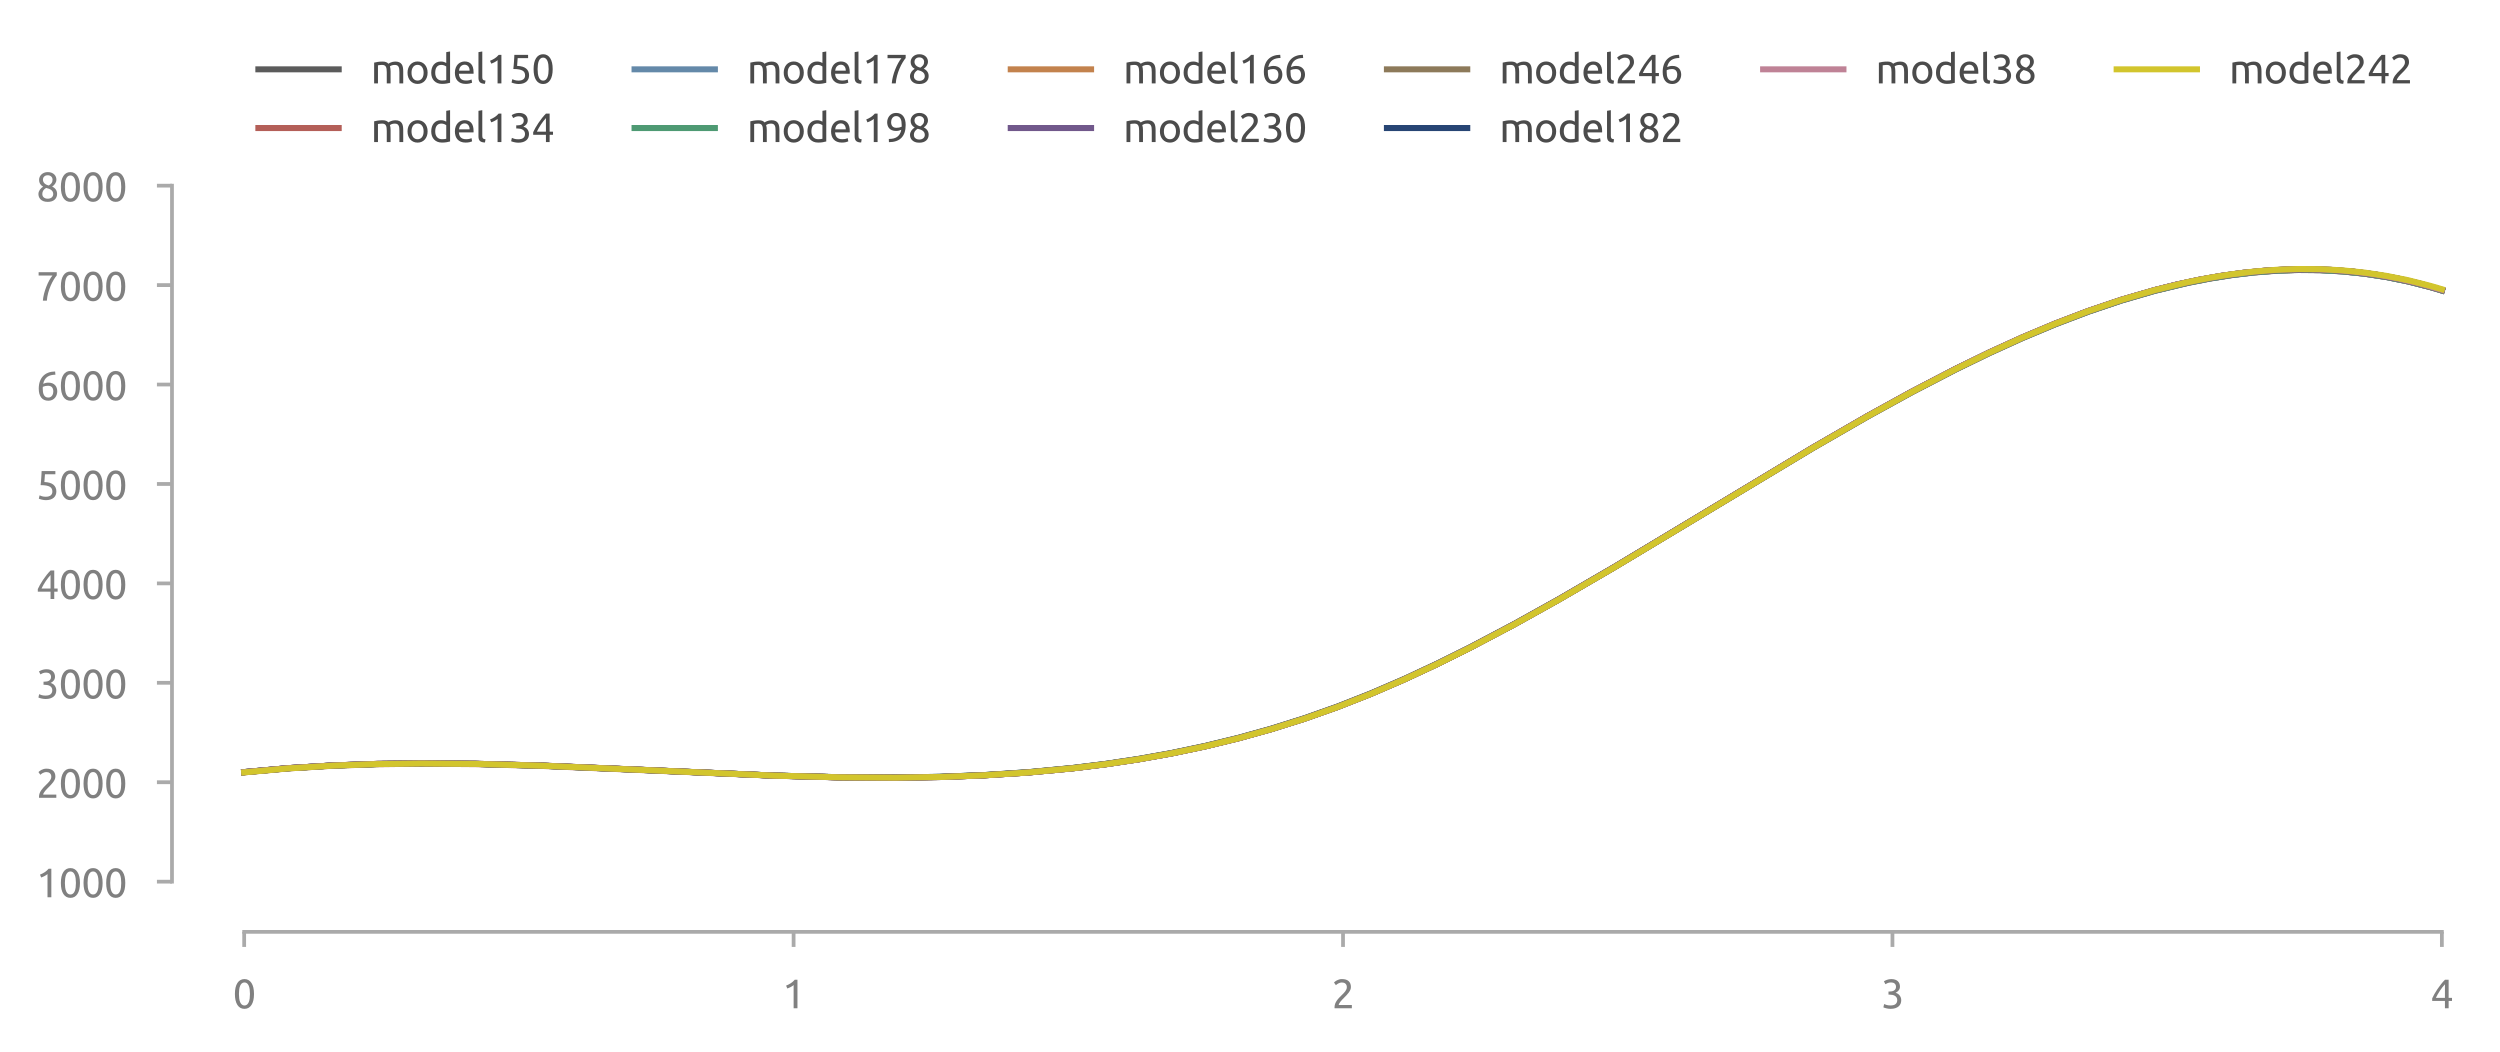 <?xml version="1.0" encoding="utf-8" standalone="no"?>
<!DOCTYPE svg PUBLIC "-//W3C//DTD SVG 1.1//EN"
  "http://www.w3.org/Graphics/SVG/1.1/DTD/svg11.dtd">
<svg xmlns:xlink="http://www.w3.org/1999/xlink" width="497.85pt" height="209.463pt" viewBox="0 0 497.85 209.463" xmlns="http://www.w3.org/2000/svg" version="1.1">
 <defs>
  <style type="text/css">*{stroke-linejoin: round; stroke-linecap: butt}</style>
 </defs>
 <g id="figure_1">
  <g id="patch_1">
   <path d="M 0 209.463 
L 497.85 209.463 
L 497.85 -0 
L 0 -0 
L 0 209.463 
z
" style="fill: none"/>
  </g>
  <g id="axes_1">
   <g id="patch_2">
    <path d="M 44.25 175.575 
L 490.65 175.575 
L 490.65 36.975 
L 44.25 36.975 
L 44.25 175.575 
z
" style="fill: none"/>
   </g>
   <g id="matplotlib.axis_1">
    <g id="xtick_1">
     <g id="line2d_1">
      <defs>
       <path id="m87afac60c2" d="M 0 0 
L 0 3 
" style="stroke: #aaaaaa; stroke-width: 0.75"/>
      </defs>
      <g>
       <use xlink:href="#m87afac60c2" x="48.626" y="185.575" style="fill: #aaaaaa; stroke: #aaaaaa; stroke-width: 0.75"/>
      </g>
     </g>
     <g id="text_1">
      <!-- 0 -->
      <g style="fill: #808080" transform="translate(46.37 200.782) scale(0.08 -0.08)">
       <defs>
        <path id="Ubuntu-30" d="M 320 2221 
Q 320 3334 713 3936 
Q 1107 4538 1805 4538 
Q 2502 4538 2896 3936 
Q 3290 3334 3290 2221 
Q 3290 1107 2896 505 
Q 2502 -96 1805 -96 
Q 1107 -96 713 505 
Q 320 1107 320 2221 
z
M 2662 2221 
Q 2662 2586 2620 2912 
Q 2579 3238 2480 3481 
Q 2381 3725 2214 3869 
Q 2048 4013 1805 4013 
Q 1562 4013 1395 3869 
Q 1229 3725 1129 3481 
Q 1030 3238 988 2912 
Q 947 2586 947 2221 
Q 947 1856 988 1529 
Q 1030 1203 1129 960 
Q 1229 717 1395 573 
Q 1562 429 1805 429 
Q 2048 429 2214 573 
Q 2381 717 2480 960 
Q 2579 1203 2620 1529 
Q 2662 1856 2662 2221 
z
" transform="scale(0.016)"/>
       </defs>
       <use xlink:href="#Ubuntu-30"/>
      </g>
     </g>
    </g>
    <g id="xtick_2">
     <g id="line2d_2">
      <g>
       <use xlink:href="#m87afac60c2" x="158.038" y="185.575" style="fill: #aaaaaa; stroke: #aaaaaa; stroke-width: 0.75"/>
      </g>
     </g>
     <g id="text_2">
      <!-- 1 -->
      <g style="fill: #808080" transform="translate(155.782 200.782) scale(0.08 -0.08)">
       <defs>
        <path id="Ubuntu-31" d="M 595 3520 
Q 960 3661 1305 3881 
Q 1651 4102 1939 4435 
L 2362 4435 
L 2362 0 
L 1766 0 
L 1766 3610 
Q 1690 3539 1578 3462 
Q 1466 3386 1334 3315 
Q 1203 3245 1059 3181 
Q 915 3117 781 3072 
L 595 3520 
z
" transform="scale(0.016)"/>
       </defs>
       <use xlink:href="#Ubuntu-31"/>
      </g>
     </g>
    </g>
    <g id="xtick_3">
     <g id="line2d_3">
      <g>
       <use xlink:href="#m87afac60c2" x="267.45" y="185.575" style="fill: #aaaaaa; stroke: #aaaaaa; stroke-width: 0.75"/>
      </g>
     </g>
     <g id="text_3">
      <!-- 2 -->
      <g style="fill: #808080" transform="translate(265.194 200.782) scale(0.08 -0.08)">
       <defs>
        <path id="Ubuntu-32" d="M 2989 3302 
Q 2989 3072 2896 2857 
Q 2803 2643 2649 2435 
Q 2496 2227 2304 2025 
Q 2112 1824 1920 1632 
Q 1811 1523 1667 1376 
Q 1523 1229 1395 1069 
Q 1267 909 1180 761 
Q 1094 614 1094 506 
L 3136 506 
L 3136 0 
L 448 0 
Q 442 38 442 76 
Q 442 115 442 147 
Q 442 448 541 707 
Q 640 966 800 1196 
Q 960 1427 1158 1632 
Q 1357 1837 1549 2029 
Q 1709 2182 1853 2332 
Q 1997 2483 2109 2633 
Q 2221 2784 2288 2944 
Q 2355 3104 2355 3283 
Q 2355 3475 2294 3609 
Q 2234 3744 2131 3833 
Q 2029 3923 1891 3964 
Q 1754 4006 1600 4006 
Q 1414 4006 1260 3955 
Q 1107 3904 985 3837 
Q 864 3770 781 3696 
Q 698 3622 653 3584 
L 358 4006 
Q 416 4070 531 4163 
Q 646 4256 806 4339 
Q 966 4422 1164 4480 
Q 1363 4538 1594 4538 
Q 2291 4538 2640 4214 
Q 2989 3891 2989 3302 
z
" transform="scale(0.016)"/>
       </defs>
       <use xlink:href="#Ubuntu-32"/>
      </g>
     </g>
    </g>
    <g id="xtick_4">
     <g id="line2d_4">
      <g>
       <use xlink:href="#m87afac60c2" x="376.862" y="185.575" style="fill: #aaaaaa; stroke: #aaaaaa; stroke-width: 0.75"/>
      </g>
     </g>
     <g id="text_4">
      <!-- 3 -->
      <g style="fill: #808080" transform="translate(374.606 200.782) scale(0.08 -0.08)">
       <defs>
        <path id="Ubuntu-33" d="M 1446 435 
Q 2016 435 2262 659 
Q 2509 883 2509 1261 
Q 2509 1504 2406 1670 
Q 2304 1837 2137 1936 
Q 1971 2035 1750 2076 
Q 1530 2118 1299 2118 
L 1146 2118 
L 1146 2605 
L 1357 2605 
Q 1517 2605 1686 2637 
Q 1856 2669 1997 2752 
Q 2138 2835 2227 2979 
Q 2317 3123 2317 3341 
Q 2317 3520 2253 3648 
Q 2189 3776 2083 3859 
Q 1978 3942 1840 3977 
Q 1702 4013 1549 4013 
Q 1242 4013 1027 3923 
Q 813 3834 666 3738 
L 435 4192 
Q 512 4243 630 4304 
Q 749 4365 896 4416 
Q 1043 4467 1212 4502 
Q 1382 4538 1568 4538 
Q 1920 4538 2176 4451 
Q 2432 4365 2598 4208 
Q 2765 4051 2848 3836 
Q 2931 3622 2931 3373 
Q 2931 3027 2732 2780 
Q 2534 2534 2253 2406 
Q 2426 2355 2586 2259 
Q 2746 2163 2864 2016 
Q 2982 1869 3056 1677 
Q 3130 1485 3130 1248 
Q 3130 960 3030 713 
Q 2931 467 2723 288 
Q 2515 109 2201 6 
Q 1888 -96 1459 -96 
Q 1293 -96 1117 -70 
Q 941 -45 787 -6 
Q 634 32 518 70 
Q 403 109 352 134 
L 467 653 
Q 576 602 829 518 
Q 1082 435 1446 435 
z
" transform="scale(0.016)"/>
       </defs>
       <use xlink:href="#Ubuntu-33"/>
      </g>
     </g>
    </g>
    <g id="xtick_5">
     <g id="line2d_5">
      <g>
       <use xlink:href="#m87afac60c2" x="486.274" y="185.575" style="fill: #aaaaaa; stroke: #aaaaaa; stroke-width: 0.75"/>
      </g>
     </g>
     <g id="text_5">
      <!-- 4 -->
      <g style="fill: #808080" transform="translate(484.017 200.782) scale(0.08 -0.08)">
       <defs>
        <path id="Ubuntu-34" d="M 256 1536 
Q 378 1818 589 2192 
Q 800 2566 1065 2963 
Q 1331 3360 1635 3744 
Q 1939 4128 2246 4435 
L 2816 4435 
L 2816 1619 
L 3341 1619 
L 3341 1133 
L 2816 1133 
L 2816 0 
L 2240 0 
L 2240 1133 
L 256 1133 
L 256 1536 
z
M 2240 3731 
Q 2048 3526 1853 3273 
Q 1658 3021 1472 2745 
Q 1286 2470 1123 2182 
Q 960 1894 832 1619 
L 2240 1619 
L 2240 3731 
z
" transform="scale(0.016)"/>
       </defs>
       <use xlink:href="#Ubuntu-34"/>
      </g>
     </g>
    </g>
   </g>
   <g id="matplotlib.axis_2">
    <g id="ytick_1">
     <g id="line2d_6">
      <defs>
       <path id="me199832b92" d="M 0 0 
L -3 0 
" style="stroke: #aaaaaa; stroke-width: 0.75"/>
      </defs>
      <g>
       <use xlink:href="#me199832b92" x="34.25" y="175.575" style="fill: #aaaaaa; stroke: #aaaaaa; stroke-width: 0.75"/>
      </g>
     </g>
     <g id="text_6">
      <!-- 1000 -->
      <g style="fill: #808080" transform="translate(7.2 178.679) scale(0.08 -0.08)">
       <use xlink:href="#Ubuntu-31"/>
       <use xlink:href="#Ubuntu-30" x="56.4"/>
       <use xlink:href="#Ubuntu-30" x="112.8"/>
       <use xlink:href="#Ubuntu-30" x="169.2"/>
      </g>
     </g>
    </g>
    <g id="ytick_2">
     <g id="line2d_7">
      <g>
       <use xlink:href="#me199832b92" x="34.25" y="155.775" style="fill: #aaaaaa; stroke: #aaaaaa; stroke-width: 0.75"/>
      </g>
     </g>
     <g id="text_7">
      <!-- 2000 -->
      <g style="fill: #808080" transform="translate(7.2 158.879) scale(0.08 -0.08)">
       <use xlink:href="#Ubuntu-32"/>
       <use xlink:href="#Ubuntu-30" x="56.4"/>
       <use xlink:href="#Ubuntu-30" x="112.8"/>
       <use xlink:href="#Ubuntu-30" x="169.2"/>
      </g>
     </g>
    </g>
    <g id="ytick_3">
     <g id="line2d_8">
      <g>
       <use xlink:href="#me199832b92" x="34.25" y="135.975" style="fill: #aaaaaa; stroke: #aaaaaa; stroke-width: 0.75"/>
      </g>
     </g>
     <g id="text_8">
      <!-- 3000 -->
      <g style="fill: #808080" transform="translate(7.2 139.079) scale(0.08 -0.08)">
       <use xlink:href="#Ubuntu-33"/>
       <use xlink:href="#Ubuntu-30" x="56.4"/>
       <use xlink:href="#Ubuntu-30" x="112.8"/>
       <use xlink:href="#Ubuntu-30" x="169.2"/>
      </g>
     </g>
    </g>
    <g id="ytick_4">
     <g id="line2d_9">
      <g>
       <use xlink:href="#me199832b92" x="34.25" y="116.175" style="fill: #aaaaaa; stroke: #aaaaaa; stroke-width: 0.75"/>
      </g>
     </g>
     <g id="text_9">
      <!-- 4000 -->
      <g style="fill: #808080" transform="translate(7.2 119.279) scale(0.08 -0.08)">
       <use xlink:href="#Ubuntu-34"/>
       <use xlink:href="#Ubuntu-30" x="56.4"/>
       <use xlink:href="#Ubuntu-30" x="112.8"/>
       <use xlink:href="#Ubuntu-30" x="169.2"/>
      </g>
     </g>
    </g>
    <g id="ytick_5">
     <g id="line2d_10">
      <g>
       <use xlink:href="#me199832b92" x="34.25" y="96.375" style="fill: #aaaaaa; stroke: #aaaaaa; stroke-width: 0.75"/>
      </g>
     </g>
     <g id="text_10">
      <!-- 5000 -->
      <g style="fill: #808080" transform="translate(7.2 99.479) scale(0.08 -0.08)">
       <defs>
        <path id="Ubuntu-35" d="M 1274 2726 
Q 2240 2688 2691 2304 
Q 3142 1920 3142 1261 
Q 3142 966 3043 716 
Q 2944 467 2742 288 
Q 2541 109 2233 6 
Q 1926 -96 1504 -96 
Q 1338 -96 1165 -70 
Q 992 -45 845 -6 
Q 698 32 582 70 
Q 467 109 416 134 
L 531 653 
Q 640 602 886 518 
Q 1133 435 1491 435 
Q 1779 435 1974 499 
Q 2170 563 2291 672 
Q 2413 781 2467 925 
Q 2522 1069 2522 1229 
Q 2522 1472 2438 1661 
Q 2355 1850 2144 1978 
Q 1933 2106 1581 2173 
Q 1229 2240 691 2240 
Q 730 2554 752 2829 
Q 774 3104 793 3366 
Q 813 3629 825 3888 
Q 838 4147 851 4435 
L 2989 4435 
L 2989 3930 
L 1370 3930 
Q 1363 3834 1350 3670 
Q 1338 3507 1325 3331 
Q 1312 3155 1299 2988 
Q 1286 2822 1274 2726 
z
" transform="scale(0.016)"/>
       </defs>
       <use xlink:href="#Ubuntu-35"/>
       <use xlink:href="#Ubuntu-30" x="56.4"/>
       <use xlink:href="#Ubuntu-30" x="112.8"/>
       <use xlink:href="#Ubuntu-30" x="169.2"/>
      </g>
     </g>
    </g>
    <g id="ytick_6">
     <g id="line2d_11">
      <g>
       <use xlink:href="#me199832b92" x="34.25" y="76.575" style="fill: #aaaaaa; stroke: #aaaaaa; stroke-width: 0.75"/>
      </g>
     </g>
     <g id="text_11">
      <!-- 6000 -->
      <g style="fill: #808080" transform="translate(7.2 79.679) scale(0.08 -0.08)">
       <defs>
        <path id="Ubuntu-36" d="M 403 1779 
Q 403 2426 582 2922 
Q 762 3418 1091 3757 
Q 1421 4096 1891 4272 
Q 2362 4448 2950 4454 
L 2995 3955 
Q 2618 3949 2307 3872 
Q 1997 3795 1753 3628 
Q 1510 3462 1344 3196 
Q 1178 2931 1094 2541 
Q 1261 2618 1469 2669 
Q 1677 2720 1901 2720 
Q 2278 2720 2540 2605 
Q 2803 2490 2969 2301 
Q 3136 2112 3209 1865 
Q 3283 1619 3283 1350 
Q 3283 1107 3200 851 
Q 3117 595 2947 384 
Q 2778 173 2515 38 
Q 2253 -96 1894 -96 
Q 1165 -96 784 403 
Q 403 902 403 1779 
z
M 1837 2234 
Q 1613 2234 1421 2192 
Q 1229 2150 1037 2067 
Q 1030 1997 1027 1923 
Q 1024 1850 1024 1779 
Q 1024 1498 1062 1248 
Q 1101 998 1200 809 
Q 1299 621 1465 509 
Q 1632 397 1888 397 
Q 2099 397 2246 486 
Q 2394 576 2490 717 
Q 2586 858 2627 1021 
Q 2669 1184 2669 1338 
Q 2669 1773 2461 2003 
Q 2253 2234 1837 2234 
z
" transform="scale(0.016)"/>
       </defs>
       <use xlink:href="#Ubuntu-36"/>
       <use xlink:href="#Ubuntu-30" x="56.4"/>
       <use xlink:href="#Ubuntu-30" x="112.8"/>
       <use xlink:href="#Ubuntu-30" x="169.2"/>
      </g>
     </g>
    </g>
    <g id="ytick_7">
     <g id="line2d_12">
      <g>
       <use xlink:href="#me199832b92" x="34.25" y="56.775" style="fill: #aaaaaa; stroke: #aaaaaa; stroke-width: 0.75"/>
      </g>
     </g>
     <g id="text_12">
      <!-- 7000 -->
      <g style="fill: #808080" transform="translate(7.2 59.879) scale(0.08 -0.08)">
       <defs>
        <path id="Ubuntu-37" d="M 1043 0 
Q 1082 512 1226 1078 
Q 1370 1645 1581 2179 
Q 1792 2714 2045 3171 
Q 2298 3629 2541 3917 
L 384 3917 
L 384 4435 
L 3206 4435 
L 3206 3942 
Q 2995 3699 2739 3273 
Q 2483 2848 2256 2320 
Q 2029 1792 1865 1193 
Q 1702 595 1664 0 
L 1043 0 
z
" transform="scale(0.016)"/>
       </defs>
       <use xlink:href="#Ubuntu-37"/>
       <use xlink:href="#Ubuntu-30" x="56.4"/>
       <use xlink:href="#Ubuntu-30" x="112.8"/>
       <use xlink:href="#Ubuntu-30" x="169.2"/>
      </g>
     </g>
    </g>
    <g id="ytick_8">
     <g id="line2d_13">
      <g>
       <use xlink:href="#me199832b92" x="34.25" y="36.975" style="fill: #aaaaaa; stroke: #aaaaaa; stroke-width: 0.75"/>
      </g>
     </g>
     <g id="text_13">
      <!-- 8000 -->
      <g style="fill: #808080" transform="translate(7.2 40.079) scale(0.08 -0.08)">
       <defs>
        <path id="Ubuntu-38" d="M 3258 1152 
Q 3258 883 3165 656 
Q 3072 429 2889 259 
Q 2707 90 2432 -3 
Q 2157 -96 1798 -96 
Q 1382 -96 1104 22 
Q 826 141 659 320 
Q 493 499 422 713 
Q 352 928 352 1120 
Q 352 1306 413 1475 
Q 474 1645 573 1792 
Q 672 1939 803 2057 
Q 934 2176 1082 2266 
Q 454 2624 454 3322 
Q 454 3565 550 3785 
Q 646 4006 822 4172 
Q 998 4339 1248 4438 
Q 1498 4538 1805 4538 
Q 2163 4538 2419 4429 
Q 2675 4320 2838 4150 
Q 3002 3981 3075 3776 
Q 3149 3571 3149 3379 
Q 3149 3194 3094 3030 
Q 3040 2867 2947 2726 
Q 2854 2586 2736 2477 
Q 2618 2368 2490 2285 
Q 3245 1926 3258 1152 
z
M 954 1114 
Q 954 998 995 873 
Q 1037 749 1139 643 
Q 1242 538 1402 467 
Q 1562 397 1805 397 
Q 2022 397 2185 461 
Q 2349 525 2451 624 
Q 2554 723 2605 851 
Q 2656 979 2656 1114 
Q 2656 1318 2579 1472 
Q 2502 1626 2358 1741 
Q 2214 1856 2012 1936 
Q 1811 2016 1555 2074 
Q 1267 1914 1110 1677 
Q 954 1440 954 1114 
z
M 2554 3386 
Q 2554 3482 2512 3597 
Q 2470 3712 2380 3811 
Q 2291 3910 2150 3977 
Q 2010 4045 1805 4045 
Q 1600 4045 1456 3981 
Q 1312 3917 1222 3817 
Q 1133 3718 1091 3600 
Q 1050 3482 1050 3366 
Q 1050 3226 1101 3085 
Q 1152 2944 1261 2822 
Q 1370 2701 1546 2605 
Q 1722 2509 1965 2451 
Q 2234 2611 2394 2825 
Q 2554 3040 2554 3386 
z
" transform="scale(0.016)"/>
       </defs>
       <use xlink:href="#Ubuntu-38"/>
       <use xlink:href="#Ubuntu-30" x="56.4"/>
       <use xlink:href="#Ubuntu-30" x="112.8"/>
       <use xlink:href="#Ubuntu-30" x="169.2"/>
      </g>
     </g>
    </g>
   </g>
   <g id="line2d_14">
    <path d="M 48.626 153.751 
L 57.423 152.968 
L 66.22 152.441 
L 75.017 152.139 
L 83.814 152.032 
L 94.81 152.124 
L 108.006 152.486 
L 125.6 153.226 
L 154.19 154.459 
L 167.385 154.794 
L 178.381 154.853 
L 187.178 154.714 
L 195.975 154.374 
L 204.772 153.805 
L 213.569 152.973 
L 220.167 152.159 
L 226.764 151.168 
L 233.362 149.986 
L 239.96 148.6 
L 246.557 146.998 
L 253.155 145.166 
L 259.753 143.091 
L 266.35 140.76 
L 272.948 138.165 
L 279.546 135.319 
L 286.143 132.246 
L 292.741 128.973 
L 301.538 124.338 
L 310.335 119.448 
L 321.331 113.064 
L 336.726 103.827 
L 360.917 89.294 
L 371.913 82.961 
L 380.71 78.127 
L 389.507 73.563 
L 396.105 70.352 
L 402.703 67.35 
L 409.3 64.582 
L 415.898 62.072 
L 422.496 59.845 
L 429.094 57.926 
L 435.691 56.34 
L 440.09 55.479 
L 444.488 54.784 
L 448.887 54.262 
L 453.285 53.92 
L 457.684 53.767 
L 462.082 53.808 
L 466.48 54.052 
L 470.879 54.506 
L 475.277 55.177 
L 479.676 56.072 
L 484.074 57.198 
L 486.274 57.851 
L 486.274 57.851 
" clip-path="url(#p7f40f86d38)" style="fill: none; stroke: #5b5b5b; stroke-width: 1.2; stroke-linecap: square"/>
   </g>
   <g id="line2d_15">
    <path d="M 48.626 153.804 
L 57.423 153.022 
L 66.22 152.495 
L 75.017 152.192 
L 83.814 152.083 
L 94.81 152.172 
L 108.006 152.529 
L 125.6 153.259 
L 154.19 154.474 
L 167.385 154.799 
L 178.381 154.85 
L 187.178 154.704 
L 195.975 154.358 
L 204.772 153.782 
L 213.569 152.944 
L 220.167 152.125 
L 226.764 151.129 
L 233.362 149.943 
L 239.96 148.553 
L 246.557 146.947 
L 253.155 145.111 
L 259.753 143.033 
L 266.35 140.699 
L 272.948 138.1 
L 279.546 135.251 
L 286.143 132.177 
L 292.741 128.901 
L 301.538 124.264 
L 310.335 119.372 
L 321.331 112.987 
L 336.726 103.749 
L 360.917 89.219 
L 371.913 82.889 
L 380.71 78.057 
L 389.507 73.496 
L 396.105 70.288 
L 402.703 67.289 
L 409.3 64.524 
L 415.898 62.017 
L 422.496 59.795 
L 429.094 57.88 
L 435.691 56.297 
L 440.09 55.439 
L 444.488 54.747 
L 448.887 54.229 
L 453.285 53.891 
L 457.684 53.74 
L 462.082 53.786 
L 466.48 54.033 
L 470.879 54.491 
L 475.277 55.165 
L 479.676 56.064 
L 484.074 57.195 
L 486.274 57.85 
L 486.274 57.85 
" clip-path="url(#p7f40f86d38)" style="fill: none; stroke: #b45f58; stroke-width: 1.2; stroke-linecap: square"/>
   </g>
   <g id="line2d_16">
    <path d="M 48.626 153.783 
L 57.423 152.993 
L 66.22 152.459 
L 75.017 152.152 
L 83.814 152.04 
L 94.81 152.126 
L 108.006 152.483 
L 125.6 153.217 
L 154.19 154.445 
L 167.385 154.778 
L 178.381 154.836 
L 187.178 154.696 
L 195.975 154.356 
L 204.772 153.786 
L 213.569 152.954 
L 220.167 152.139 
L 226.764 151.147 
L 233.362 149.965 
L 239.96 148.578 
L 246.557 146.975 
L 253.155 145.142 
L 259.753 143.066 
L 266.35 140.734 
L 272.948 138.137 
L 279.546 135.289 
L 286.143 132.215 
L 292.741 128.94 
L 301.538 124.302 
L 310.335 119.409 
L 321.331 113.022 
L 336.726 103.779 
L 360.917 89.24 
L 371.913 82.905 
L 380.71 78.07 
L 389.507 73.506 
L 396.105 70.295 
L 402.703 67.293 
L 409.3 64.526 
L 415.898 62.018 
L 422.496 59.793 
L 429.094 57.876 
L 435.691 56.292 
L 440.09 55.434 
L 444.488 54.741 
L 448.887 54.222 
L 453.285 53.884 
L 457.684 53.733 
L 462.082 53.779 
L 466.48 54.026 
L 470.879 54.484 
L 475.277 55.16 
L 479.676 56.06 
L 484.074 57.191 
L 486.274 57.847 
L 486.274 57.847 
" clip-path="url(#p7f40f86d38)" style="fill: none; stroke: #6489a9; stroke-width: 1.2; stroke-linecap: square"/>
   </g>
   <g id="line2d_17">
    <path d="M 48.626 153.752 
L 57.423 152.97 
L 66.22 152.443 
L 75.017 152.142 
L 83.814 152.034 
L 94.81 152.125 
L 108.006 152.486 
L 125.6 153.222 
L 154.19 154.448 
L 167.385 154.778 
L 178.381 154.834 
L 187.178 154.691 
L 195.975 154.349 
L 204.772 153.776 
L 213.569 152.941 
L 220.167 152.125 
L 226.764 151.131 
L 233.362 149.947 
L 239.96 148.558 
L 246.557 146.954 
L 253.155 145.119 
L 259.753 143.042 
L 266.35 140.709 
L 272.948 138.111 
L 279.546 135.263 
L 286.143 132.189 
L 292.741 128.914 
L 301.538 124.276 
L 310.335 119.384 
L 321.331 112.998 
L 336.726 103.758 
L 360.917 89.224 
L 371.913 82.892 
L 380.71 78.059 
L 389.507 73.497 
L 396.105 70.287 
L 402.703 67.288 
L 409.3 64.522 
L 415.898 62.015 
L 422.496 59.792 
L 429.094 57.877 
L 435.691 56.295 
L 440.09 55.437 
L 444.488 54.745 
L 448.887 54.227 
L 453.285 53.889 
L 457.684 53.74 
L 462.082 53.786 
L 466.48 54.034 
L 470.879 54.493 
L 475.277 55.168 
L 479.676 56.068 
L 484.074 57.201 
L 486.274 57.856 
L 486.274 57.856 
" clip-path="url(#p7f40f86d38)" style="fill: none; stroke: #4e9a73; stroke-width: 1.2; stroke-linecap: square"/>
   </g>
   <g id="line2d_18">
    <path d="M 48.626 153.759 
L 57.423 152.964 
L 66.22 152.429 
L 75.017 152.12 
L 83.814 152.009 
L 94.81 152.098 
L 108.006 152.461 
L 125.6 153.205 
L 154.19 154.455 
L 167.385 154.799 
L 178.381 154.867 
L 187.178 154.734 
L 195.975 154.4 
L 204.772 153.836 
L 213.569 153.009 
L 220.167 152.198 
L 226.764 151.209 
L 233.362 150.028 
L 239.96 148.644 
L 246.557 147.041 
L 253.155 145.208 
L 259.753 143.131 
L 266.35 140.797 
L 272.948 138.197 
L 279.546 135.346 
L 286.143 132.267 
L 292.741 128.986 
L 301.538 124.341 
L 310.335 119.438 
L 321.331 113.038 
L 336.726 103.776 
L 360.917 89.204 
L 371.913 82.855 
L 380.71 78.009 
L 389.507 73.434 
L 396.105 70.216 
L 402.703 67.208 
L 409.3 64.434 
L 415.898 61.92 
L 422.496 59.691 
L 429.094 57.771 
L 433.492 56.674 
L 437.89 55.733 
L 442.289 54.956 
L 446.687 54.348 
L 451.086 53.919 
L 455.484 53.674 
L 459.883 53.621 
L 464.281 53.769 
L 468.68 54.123 
L 473.078 54.691 
L 477.477 55.481 
L 481.875 56.5 
L 486.274 57.756 
L 486.274 57.756 
" clip-path="url(#p7f40f86d38)" style="fill: none; stroke: #c3824d; stroke-width: 1.2; stroke-linecap: square"/>
   </g>
   <g id="line2d_19">
    <path d="M 48.626 153.773 
L 57.423 152.976 
L 66.22 152.438 
L 75.017 152.128 
L 83.814 152.014 
L 94.81 152.102 
L 108.006 152.462 
L 125.6 153.205 
L 154.19 154.453 
L 167.385 154.797 
L 178.381 154.865 
L 187.178 154.731 
L 195.975 154.398 
L 204.772 153.834 
L 213.569 153.007 
L 220.167 152.197 
L 226.764 151.208 
L 233.362 150.028 
L 239.96 148.643 
L 246.557 147.041 
L 253.155 145.208 
L 259.753 143.131 
L 266.35 140.798 
L 272.948 138.198 
L 279.546 135.347 
L 286.143 132.268 
L 292.741 128.988 
L 301.538 124.342 
L 310.335 119.44 
L 321.331 113.04 
L 336.726 103.778 
L 360.917 89.205 
L 371.913 82.856 
L 380.71 78.009 
L 389.507 73.433 
L 396.105 70.214 
L 402.703 67.205 
L 409.3 64.431 
L 415.898 61.916 
L 422.496 59.685 
L 429.094 57.764 
L 433.492 56.666 
L 437.89 55.725 
L 442.289 54.946 
L 446.687 54.337 
L 451.086 53.907 
L 455.484 53.661 
L 459.883 53.607 
L 464.281 53.753 
L 468.68 54.106 
L 473.078 54.673 
L 477.477 55.461 
L 481.875 56.479 
L 486.274 57.733 
L 486.274 57.733 
" clip-path="url(#p7f40f86d38)" style="fill: none; stroke: #71588b; stroke-width: 1.2; stroke-linecap: square"/>
   </g>
   <g id="line2d_20">
    <path d="M 48.626 153.774 
L 57.423 152.975 
L 66.22 152.435 
L 75.017 152.124 
L 83.814 152.009 
L 94.81 152.096 
L 108.006 152.456 
L 125.6 153.198 
L 154.19 154.446 
L 167.385 154.791 
L 178.381 154.859 
L 187.178 154.726 
L 195.975 154.393 
L 204.772 153.829 
L 213.569 153.003 
L 220.167 152.193 
L 226.764 151.205 
L 233.362 150.025 
L 239.96 148.641 
L 246.557 147.039 
L 253.155 145.206 
L 259.753 143.13 
L 266.35 140.797 
L 272.948 138.197 
L 279.546 135.346 
L 286.143 132.267 
L 292.741 128.987 
L 301.538 124.341 
L 310.335 119.438 
L 321.331 113.038 
L 336.726 103.776 
L 360.917 89.203 
L 371.913 82.853 
L 380.71 78.006 
L 389.507 73.43 
L 396.105 70.211 
L 402.703 67.202 
L 409.3 64.428 
L 415.898 61.913 
L 422.496 59.683 
L 429.094 57.761 
L 433.492 56.664 
L 437.89 55.723 
L 442.289 54.944 
L 446.687 54.336 
L 451.086 53.905 
L 455.484 53.66 
L 459.883 53.607 
L 464.281 53.753 
L 468.68 54.106 
L 473.078 54.674 
L 477.477 55.463 
L 481.875 56.481 
L 486.274 57.736 
L 486.274 57.736 
" clip-path="url(#p7f40f86d38)" style="fill: none; stroke: #8d7a5a; stroke-width: 1.2; stroke-linecap: square"/>
   </g>
   <g id="line2d_21">
    <path d="M 48.626 153.764 
L 57.423 152.975 
L 66.22 152.443 
L 75.017 152.138 
L 83.814 152.029 
L 94.81 152.12 
L 108.006 152.483 
L 125.6 153.226 
L 154.19 154.471 
L 167.385 154.811 
L 178.381 154.875 
L 187.178 154.739 
L 195.975 154.403 
L 204.772 153.835 
L 213.569 153.006 
L 220.167 152.193 
L 226.764 151.202 
L 233.362 150.019 
L 239.96 148.633 
L 246.557 147.029 
L 253.155 145.195 
L 259.753 143.117 
L 266.35 140.783 
L 272.948 138.182 
L 279.546 135.33 
L 286.143 132.252 
L 292.741 128.971 
L 301.538 124.326 
L 310.335 119.425 
L 321.331 113.026 
L 336.726 103.767 
L 360.917 89.2 
L 371.913 82.853 
L 380.71 78.008 
L 389.507 73.434 
L 396.105 70.216 
L 402.703 67.208 
L 409.3 64.435 
L 415.898 61.921 
L 422.496 59.691 
L 429.094 57.77 
L 433.492 56.673 
L 437.89 55.731 
L 442.289 54.953 
L 446.687 54.344 
L 451.086 53.913 
L 455.484 53.667 
L 459.883 53.612 
L 464.281 53.758 
L 468.68 54.11 
L 473.078 54.676 
L 477.477 55.463 
L 481.875 56.48 
L 486.274 57.732 
L 486.274 57.732 
" clip-path="url(#p7f40f86d38)" style="fill: none; stroke: #274574; stroke-width: 1.2; stroke-linecap: square"/>
   </g>
   <g id="line2d_22">
    <path d="M 48.626 153.757 
L 57.423 152.964 
L 66.22 152.43 
L 75.017 152.123 
L 83.814 152.012 
L 94.81 152.103 
L 108.006 152.466 
L 125.6 153.212 
L 154.19 154.462 
L 167.385 154.806 
L 178.381 154.873 
L 187.178 154.739 
L 195.975 154.405 
L 204.772 153.84 
L 213.569 153.012 
L 220.167 152.2 
L 226.764 151.21 
L 233.362 150.029 
L 239.96 148.643 
L 246.557 147.04 
L 253.155 145.206 
L 259.753 143.128 
L 266.35 140.794 
L 272.948 138.192 
L 279.546 135.34 
L 286.143 132.26 
L 292.741 128.978 
L 301.538 124.331 
L 310.335 119.426 
L 321.331 113.024 
L 336.726 103.76 
L 360.917 89.185 
L 371.913 82.834 
L 380.71 77.987 
L 389.507 73.411 
L 396.105 70.192 
L 402.703 67.184 
L 409.3 64.41 
L 415.898 61.896 
L 422.496 59.666 
L 429.094 57.746 
L 433.492 56.649 
L 437.89 55.709 
L 442.289 54.931 
L 446.687 54.324 
L 451.086 53.894 
L 455.484 53.65 
L 459.883 53.598 
L 464.281 53.745 
L 468.68 54.1 
L 473.078 54.669 
L 477.477 55.46 
L 481.875 56.48 
L 486.274 57.736 
L 486.274 57.736 
" clip-path="url(#p7f40f86d38)" style="fill: none; stroke: #bf8296; stroke-width: 1.2; stroke-linecap: square"/>
   </g>
   <g id="line2d_23">
    <path d="M 48.626 153.813 
L 57.423 153.016 
L 66.22 152.476 
L 75.017 152.164 
L 83.814 152.049 
L 94.81 152.133 
L 108.006 152.489 
L 125.6 153.225 
L 154.19 154.462 
L 167.385 154.801 
L 178.381 154.865 
L 187.178 154.729 
L 195.975 154.394 
L 204.772 153.828 
L 213.569 153 
L 220.167 152.188 
L 226.764 151.199 
L 233.362 150.019 
L 239.96 148.635 
L 246.557 147.034 
L 253.155 145.203 
L 259.753 143.128 
L 266.35 140.797 
L 272.948 138.2 
L 279.546 135.352 
L 286.143 132.277 
L 292.741 129 
L 301.538 124.36 
L 310.335 119.464 
L 321.331 113.071 
L 336.726 103.818 
L 360.917 89.255 
L 371.913 82.907 
L 380.71 78.06 
L 389.507 73.483 
L 396.105 70.261 
L 402.703 67.248 
L 409.3 64.469 
L 415.898 61.948 
L 422.496 59.71 
L 429.094 57.779 
L 435.691 56.18 
L 440.09 55.311 
L 444.488 54.608 
L 448.887 54.077 
L 453.285 53.728 
L 457.684 53.566 
L 462.082 53.599 
L 466.48 53.834 
L 470.879 54.28 
L 475.277 54.942 
L 479.676 55.828 
L 484.074 56.946 
L 486.274 57.594 
L 486.274 57.594 
" clip-path="url(#p7f40f86d38)" style="fill: none; stroke: #d2c52d; stroke-width: 1.2; stroke-linecap: square"/>
   </g>
   <g id="patch_3">
    <path d="M 34.25 175.575 
L 34.25 36.975 
" style="fill: none; stroke: #aaaaaa; stroke-width: 0.75; stroke-linejoin: miter; stroke-linecap: square"/>
   </g>
   <g id="patch_4">
    <path d="M 48.626 185.575 
L 486.274 185.575 
" style="fill: none; stroke: #aaaaaa; stroke-width: 0.75; stroke-linejoin: miter; stroke-linecap: square"/>
   </g>
   <g id="legend_1">
    <g id="line2d_24">
     <path d="M 51.45 13.807 
L 59.45 13.807 
L 67.45 13.807 
" style="fill: none; stroke: #5b5b5b; stroke-width: 1.2; stroke-linecap: square"/>
    </g>
    <g id="text_14">
     <!-- model150 -->
     <g style="fill: #4b4b4b" transform="translate(73.85 16.608) scale(0.08 -0.08)">
      <defs>
       <path id="Ubuntu-6d" d="M 512 3232 
Q 717 3283 1053 3340 
Q 1389 3398 1830 3398 
Q 2150 3398 2368 3312 
Q 2586 3226 2733 3059 
Q 2778 3091 2874 3148 
Q 2970 3206 3110 3260 
Q 3251 3315 3424 3356 
Q 3597 3398 3795 3398 
Q 4179 3398 4422 3286 
Q 4666 3174 4803 2969 
Q 4941 2765 4989 2483 
Q 5037 2202 5037 1869 
L 5037 0 
L 4442 0 
L 4442 1741 
Q 4442 2035 4413 2246 
Q 4384 2458 4304 2598 
Q 4224 2739 4086 2806 
Q 3949 2874 3731 2874 
Q 3430 2874 3235 2794 
Q 3040 2714 2970 2650 
Q 3021 2483 3046 2284 
Q 3072 2086 3072 1869 
L 3072 0 
L 2477 0 
L 2477 1741 
Q 2477 2035 2445 2246 
Q 2413 2458 2333 2598 
Q 2253 2739 2115 2806 
Q 1978 2874 1766 2874 
Q 1677 2874 1574 2867 
Q 1472 2861 1379 2851 
Q 1286 2842 1209 2829 
Q 1133 2816 1107 2810 
L 1107 0 
L 512 0 
L 512 3232 
z
" transform="scale(0.016)"/>
       <path id="Ubuntu-6f" d="M 3450 1664 
Q 3450 1267 3334 947 
Q 3219 627 3011 396 
Q 2803 166 2515 41 
Q 2227 -83 1888 -83 
Q 1549 -83 1261 41 
Q 973 166 765 396 
Q 557 627 441 947 
Q 326 1267 326 1664 
Q 326 2054 441 2377 
Q 557 2701 765 2931 
Q 973 3162 1261 3286 
Q 1549 3411 1888 3411 
Q 2227 3411 2515 3286 
Q 2803 3162 3011 2931 
Q 3219 2701 3334 2377 
Q 3450 2054 3450 1664 
z
M 2829 1664 
Q 2829 2227 2576 2556 
Q 2323 2886 1888 2886 
Q 1453 2886 1200 2556 
Q 947 2227 947 1664 
Q 947 1101 1200 771 
Q 1453 442 1888 442 
Q 2323 442 2576 771 
Q 2829 1101 2829 1664 
z
" transform="scale(0.016)"/>
       <path id="Ubuntu-64" d="M 2662 2624 
Q 2554 2714 2349 2797 
Q 2144 2880 1901 2880 
Q 1645 2880 1462 2787 
Q 1280 2694 1165 2531 
Q 1050 2368 998 2144 
Q 947 1920 947 1664 
Q 947 1082 1235 765 
Q 1523 448 2003 448 
Q 2246 448 2409 470 
Q 2573 493 2662 518 
L 2662 2624 
z
M 2662 4864 
L 3258 4966 
L 3258 96 
Q 3053 38 2733 -19 
Q 2413 -77 1997 -77 
Q 1613 -77 1305 44 
Q 998 166 780 390 
Q 563 614 444 937 
Q 326 1261 326 1664 
Q 326 2048 425 2368 
Q 525 2688 717 2918 
Q 909 3149 1187 3277 
Q 1466 3405 1824 3405 
Q 2112 3405 2333 3328 
Q 2554 3251 2662 3181 
L 2662 4864 
z
" transform="scale(0.016)"/>
       <path id="Ubuntu-65" d="M 326 1658 
Q 326 2099 454 2428 
Q 582 2758 793 2976 
Q 1005 3194 1280 3302 
Q 1555 3411 1843 3411 
Q 2515 3411 2873 2992 
Q 3232 2573 3232 1715 
Q 3232 1677 3232 1616 
Q 3232 1555 3226 1504 
L 947 1504 
Q 986 986 1248 717 
Q 1510 448 2067 448 
Q 2381 448 2595 502 
Q 2810 557 2918 608 
L 3002 109 
Q 2893 51 2621 -13 
Q 2349 -77 2003 -77 
Q 1568 -77 1251 54 
Q 934 186 729 416 
Q 525 646 425 963 
Q 326 1280 326 1658 
z
M 2611 1984 
Q 2618 2387 2410 2646 
Q 2202 2906 1837 2906 
Q 1632 2906 1475 2826 
Q 1318 2746 1209 2618 
Q 1101 2490 1040 2323 
Q 979 2157 960 1984 
L 2611 1984 
z
" transform="scale(0.016)"/>
       <path id="Ubuntu-6c" d="M 1510 -64 
Q 960 -51 729 173 
Q 499 397 499 870 
L 499 4864 
L 1094 4966 
L 1094 966 
Q 1094 819 1120 723 
Q 1146 627 1203 569 
Q 1261 512 1357 483 
Q 1453 454 1594 435 
L 1510 -64 
z
" transform="scale(0.016)"/>
      </defs>
      <use xlink:href="#Ubuntu-6d"/>
      <use xlink:href="#Ubuntu-6f" x="86.1"/>
      <use xlink:href="#Ubuntu-64" x="145.1"/>
      <use xlink:href="#Ubuntu-65" x="204"/>
      <use xlink:href="#Ubuntu-6c" x="259.9"/>
      <use xlink:href="#Ubuntu-31" x="287.2"/>
      <use xlink:href="#Ubuntu-35" x="343.6"/>
      <use xlink:href="#Ubuntu-30" x="400"/>
     </g>
    </g>
    <g id="line2d_25">
     <path d="M 51.45 25.495 
L 59.45 25.495 
L 67.45 25.495 
" style="fill: none; stroke: #b45f58; stroke-width: 1.2; stroke-linecap: square"/>
    </g>
    <g id="text_15">
     <!-- model134 -->
     <g style="fill: #4b4b4b" transform="translate(73.85 28.295) scale(0.08 -0.08)">
      <use xlink:href="#Ubuntu-6d"/>
      <use xlink:href="#Ubuntu-6f" x="86.1"/>
      <use xlink:href="#Ubuntu-64" x="145.1"/>
      <use xlink:href="#Ubuntu-65" x="204"/>
      <use xlink:href="#Ubuntu-6c" x="259.9"/>
      <use xlink:href="#Ubuntu-31" x="287.2"/>
      <use xlink:href="#Ubuntu-33" x="343.6"/>
      <use xlink:href="#Ubuntu-34" x="400"/>
     </g>
    </g>
    <g id="line2d_26">
     <path d="M 126.364 13.807 
L 134.364 13.807 
L 142.364 13.807 
" style="fill: none; stroke: #6489a9; stroke-width: 1.2; stroke-linecap: square"/>
    </g>
    <g id="text_16">
     <!-- model178 -->
     <g style="fill: #4b4b4b" transform="translate(148.764 16.608) scale(0.08 -0.08)">
      <use xlink:href="#Ubuntu-6d"/>
      <use xlink:href="#Ubuntu-6f" x="86.1"/>
      <use xlink:href="#Ubuntu-64" x="145.1"/>
      <use xlink:href="#Ubuntu-65" x="204"/>
      <use xlink:href="#Ubuntu-6c" x="259.9"/>
      <use xlink:href="#Ubuntu-31" x="287.2"/>
      <use xlink:href="#Ubuntu-37" x="343.6"/>
      <use xlink:href="#Ubuntu-38" x="400"/>
     </g>
    </g>
    <g id="line2d_27">
     <path d="M 126.364 25.495 
L 134.364 25.495 
L 142.364 25.495 
" style="fill: none; stroke: #4e9a73; stroke-width: 1.2; stroke-linecap: square"/>
    </g>
    <g id="text_17">
     <!-- model198 -->
     <g style="fill: #4b4b4b" transform="translate(148.764 28.295) scale(0.08 -0.08)">
      <defs>
       <path id="Ubuntu-39" d="M 3206 2662 
Q 3206 1344 2550 669 
Q 1894 -6 602 -13 
L 582 486 
Q 986 486 1309 563 
Q 1632 640 1875 809 
Q 2118 979 2281 1248 
Q 2445 1517 2522 1907 
Q 2355 1830 2144 1782 
Q 1933 1734 1709 1734 
Q 1331 1734 1068 1846 
Q 806 1958 640 2147 
Q 474 2336 400 2582 
Q 326 2829 326 3098 
Q 326 3334 409 3590 
Q 493 3846 662 4057 
Q 832 4269 1094 4403 
Q 1357 4538 1715 4538 
Q 2080 4538 2358 4410 
Q 2637 4282 2825 4038 
Q 3014 3795 3110 3446 
Q 3206 3098 3206 2662 
z
M 1773 2221 
Q 1997 2221 2195 2262 
Q 2394 2304 2579 2387 
Q 2586 2458 2586 2525 
Q 2586 2592 2586 2662 
Q 2586 2938 2547 3190 
Q 2509 3443 2409 3632 
Q 2310 3821 2144 3933 
Q 1978 4045 1722 4045 
Q 1510 4045 1363 3955 
Q 1216 3866 1120 3728 
Q 1024 3590 982 3427 
Q 941 3264 941 3110 
Q 941 2675 1149 2448 
Q 1357 2221 1773 2221 
z
" transform="scale(0.016)"/>
      </defs>
      <use xlink:href="#Ubuntu-6d"/>
      <use xlink:href="#Ubuntu-6f" x="86.1"/>
      <use xlink:href="#Ubuntu-64" x="145.1"/>
      <use xlink:href="#Ubuntu-65" x="204"/>
      <use xlink:href="#Ubuntu-6c" x="259.9"/>
      <use xlink:href="#Ubuntu-31" x="287.2"/>
      <use xlink:href="#Ubuntu-39" x="343.6"/>
      <use xlink:href="#Ubuntu-38" x="400"/>
     </g>
    </g>
    <g id="line2d_28">
     <path d="M 201.278 13.807 
L 209.278 13.807 
L 217.278 13.807 
" style="fill: none; stroke: #c3824d; stroke-width: 1.2; stroke-linecap: square"/>
    </g>
    <g id="text_18">
     <!-- model166 -->
     <g style="fill: #4b4b4b" transform="translate(223.678 16.608) scale(0.08 -0.08)">
      <use xlink:href="#Ubuntu-6d"/>
      <use xlink:href="#Ubuntu-6f" x="86.1"/>
      <use xlink:href="#Ubuntu-64" x="145.1"/>
      <use xlink:href="#Ubuntu-65" x="204"/>
      <use xlink:href="#Ubuntu-6c" x="259.9"/>
      <use xlink:href="#Ubuntu-31" x="287.2"/>
      <use xlink:href="#Ubuntu-36" x="343.6"/>
      <use xlink:href="#Ubuntu-36" x="400"/>
     </g>
    </g>
    <g id="line2d_29">
     <path d="M 201.278 25.495 
L 209.278 25.495 
L 217.278 25.495 
" style="fill: none; stroke: #71588b; stroke-width: 1.2; stroke-linecap: square"/>
    </g>
    <g id="text_19">
     <!-- model230 -->
     <g style="fill: #4b4b4b" transform="translate(223.678 28.295) scale(0.08 -0.08)">
      <use xlink:href="#Ubuntu-6d"/>
      <use xlink:href="#Ubuntu-6f" x="86.1"/>
      <use xlink:href="#Ubuntu-64" x="145.1"/>
      <use xlink:href="#Ubuntu-65" x="204"/>
      <use xlink:href="#Ubuntu-6c" x="259.9"/>
      <use xlink:href="#Ubuntu-32" x="287.2"/>
      <use xlink:href="#Ubuntu-33" x="343.6"/>
      <use xlink:href="#Ubuntu-30" x="400"/>
     </g>
    </g>
    <g id="line2d_30">
     <path d="M 276.191 13.807 
L 284.191 13.807 
L 292.191 13.807 
" style="fill: none; stroke: #8d7a5a; stroke-width: 1.2; stroke-linecap: square"/>
    </g>
    <g id="text_20">
     <!-- model246 -->
     <g style="fill: #4b4b4b" transform="translate(298.591 16.608) scale(0.08 -0.08)">
      <use xlink:href="#Ubuntu-6d"/>
      <use xlink:href="#Ubuntu-6f" x="86.1"/>
      <use xlink:href="#Ubuntu-64" x="145.1"/>
      <use xlink:href="#Ubuntu-65" x="204"/>
      <use xlink:href="#Ubuntu-6c" x="259.9"/>
      <use xlink:href="#Ubuntu-32" x="287.2"/>
      <use xlink:href="#Ubuntu-34" x="343.6"/>
      <use xlink:href="#Ubuntu-36" x="400"/>
     </g>
    </g>
    <g id="line2d_31">
     <path d="M 276.191 25.495 
L 284.191 25.495 
L 292.191 25.495 
" style="fill: none; stroke: #274574; stroke-width: 1.2; stroke-linecap: square"/>
    </g>
    <g id="text_21">
     <!-- model182 -->
     <g style="fill: #4b4b4b" transform="translate(298.591 28.295) scale(0.08 -0.08)">
      <use xlink:href="#Ubuntu-6d"/>
      <use xlink:href="#Ubuntu-6f" x="86.1"/>
      <use xlink:href="#Ubuntu-64" x="145.1"/>
      <use xlink:href="#Ubuntu-65" x="204"/>
      <use xlink:href="#Ubuntu-6c" x="259.9"/>
      <use xlink:href="#Ubuntu-31" x="287.2"/>
      <use xlink:href="#Ubuntu-38" x="343.6"/>
      <use xlink:href="#Ubuntu-32" x="400"/>
     </g>
    </g>
    <g id="line2d_32">
     <path d="M 351.105 13.807 
L 359.105 13.807 
L 367.105 13.807 
" style="fill: none; stroke: #bf8296; stroke-width: 1.2; stroke-linecap: square"/>
    </g>
    <g id="text_22">
     <!-- model38 -->
     <g style="fill: #4b4b4b" transform="translate(373.505 16.608) scale(0.08 -0.08)">
      <use xlink:href="#Ubuntu-6d"/>
      <use xlink:href="#Ubuntu-6f" x="86.1"/>
      <use xlink:href="#Ubuntu-64" x="145.1"/>
      <use xlink:href="#Ubuntu-65" x="204"/>
      <use xlink:href="#Ubuntu-6c" x="259.9"/>
      <use xlink:href="#Ubuntu-33" x="287.2"/>
      <use xlink:href="#Ubuntu-38" x="343.6"/>
     </g>
    </g>
    <g id="line2d_33">
     <path d="M 421.506 13.807 
L 429.506 13.807 
L 437.506 13.807 
" style="fill: none; stroke: #d2c52d; stroke-width: 1.2; stroke-linecap: square"/>
    </g>
    <g id="text_23">
     <!-- model242 -->
     <g style="fill: #4b4b4b" transform="translate(443.906 16.608) scale(0.08 -0.08)">
      <use xlink:href="#Ubuntu-6d"/>
      <use xlink:href="#Ubuntu-6f" x="86.1"/>
      <use xlink:href="#Ubuntu-64" x="145.1"/>
      <use xlink:href="#Ubuntu-65" x="204"/>
      <use xlink:href="#Ubuntu-6c" x="259.9"/>
      <use xlink:href="#Ubuntu-32" x="287.2"/>
      <use xlink:href="#Ubuntu-34" x="343.6"/>
      <use xlink:href="#Ubuntu-32" x="400"/>
     </g>
    </g>
   </g>
  </g>
 </g>
 <defs>
  <clipPath id="p7f40f86d38">
   <rect x="44.25" y="36.975" width="446.4" height="138.6"/>
  </clipPath>
 </defs>
</svg>
